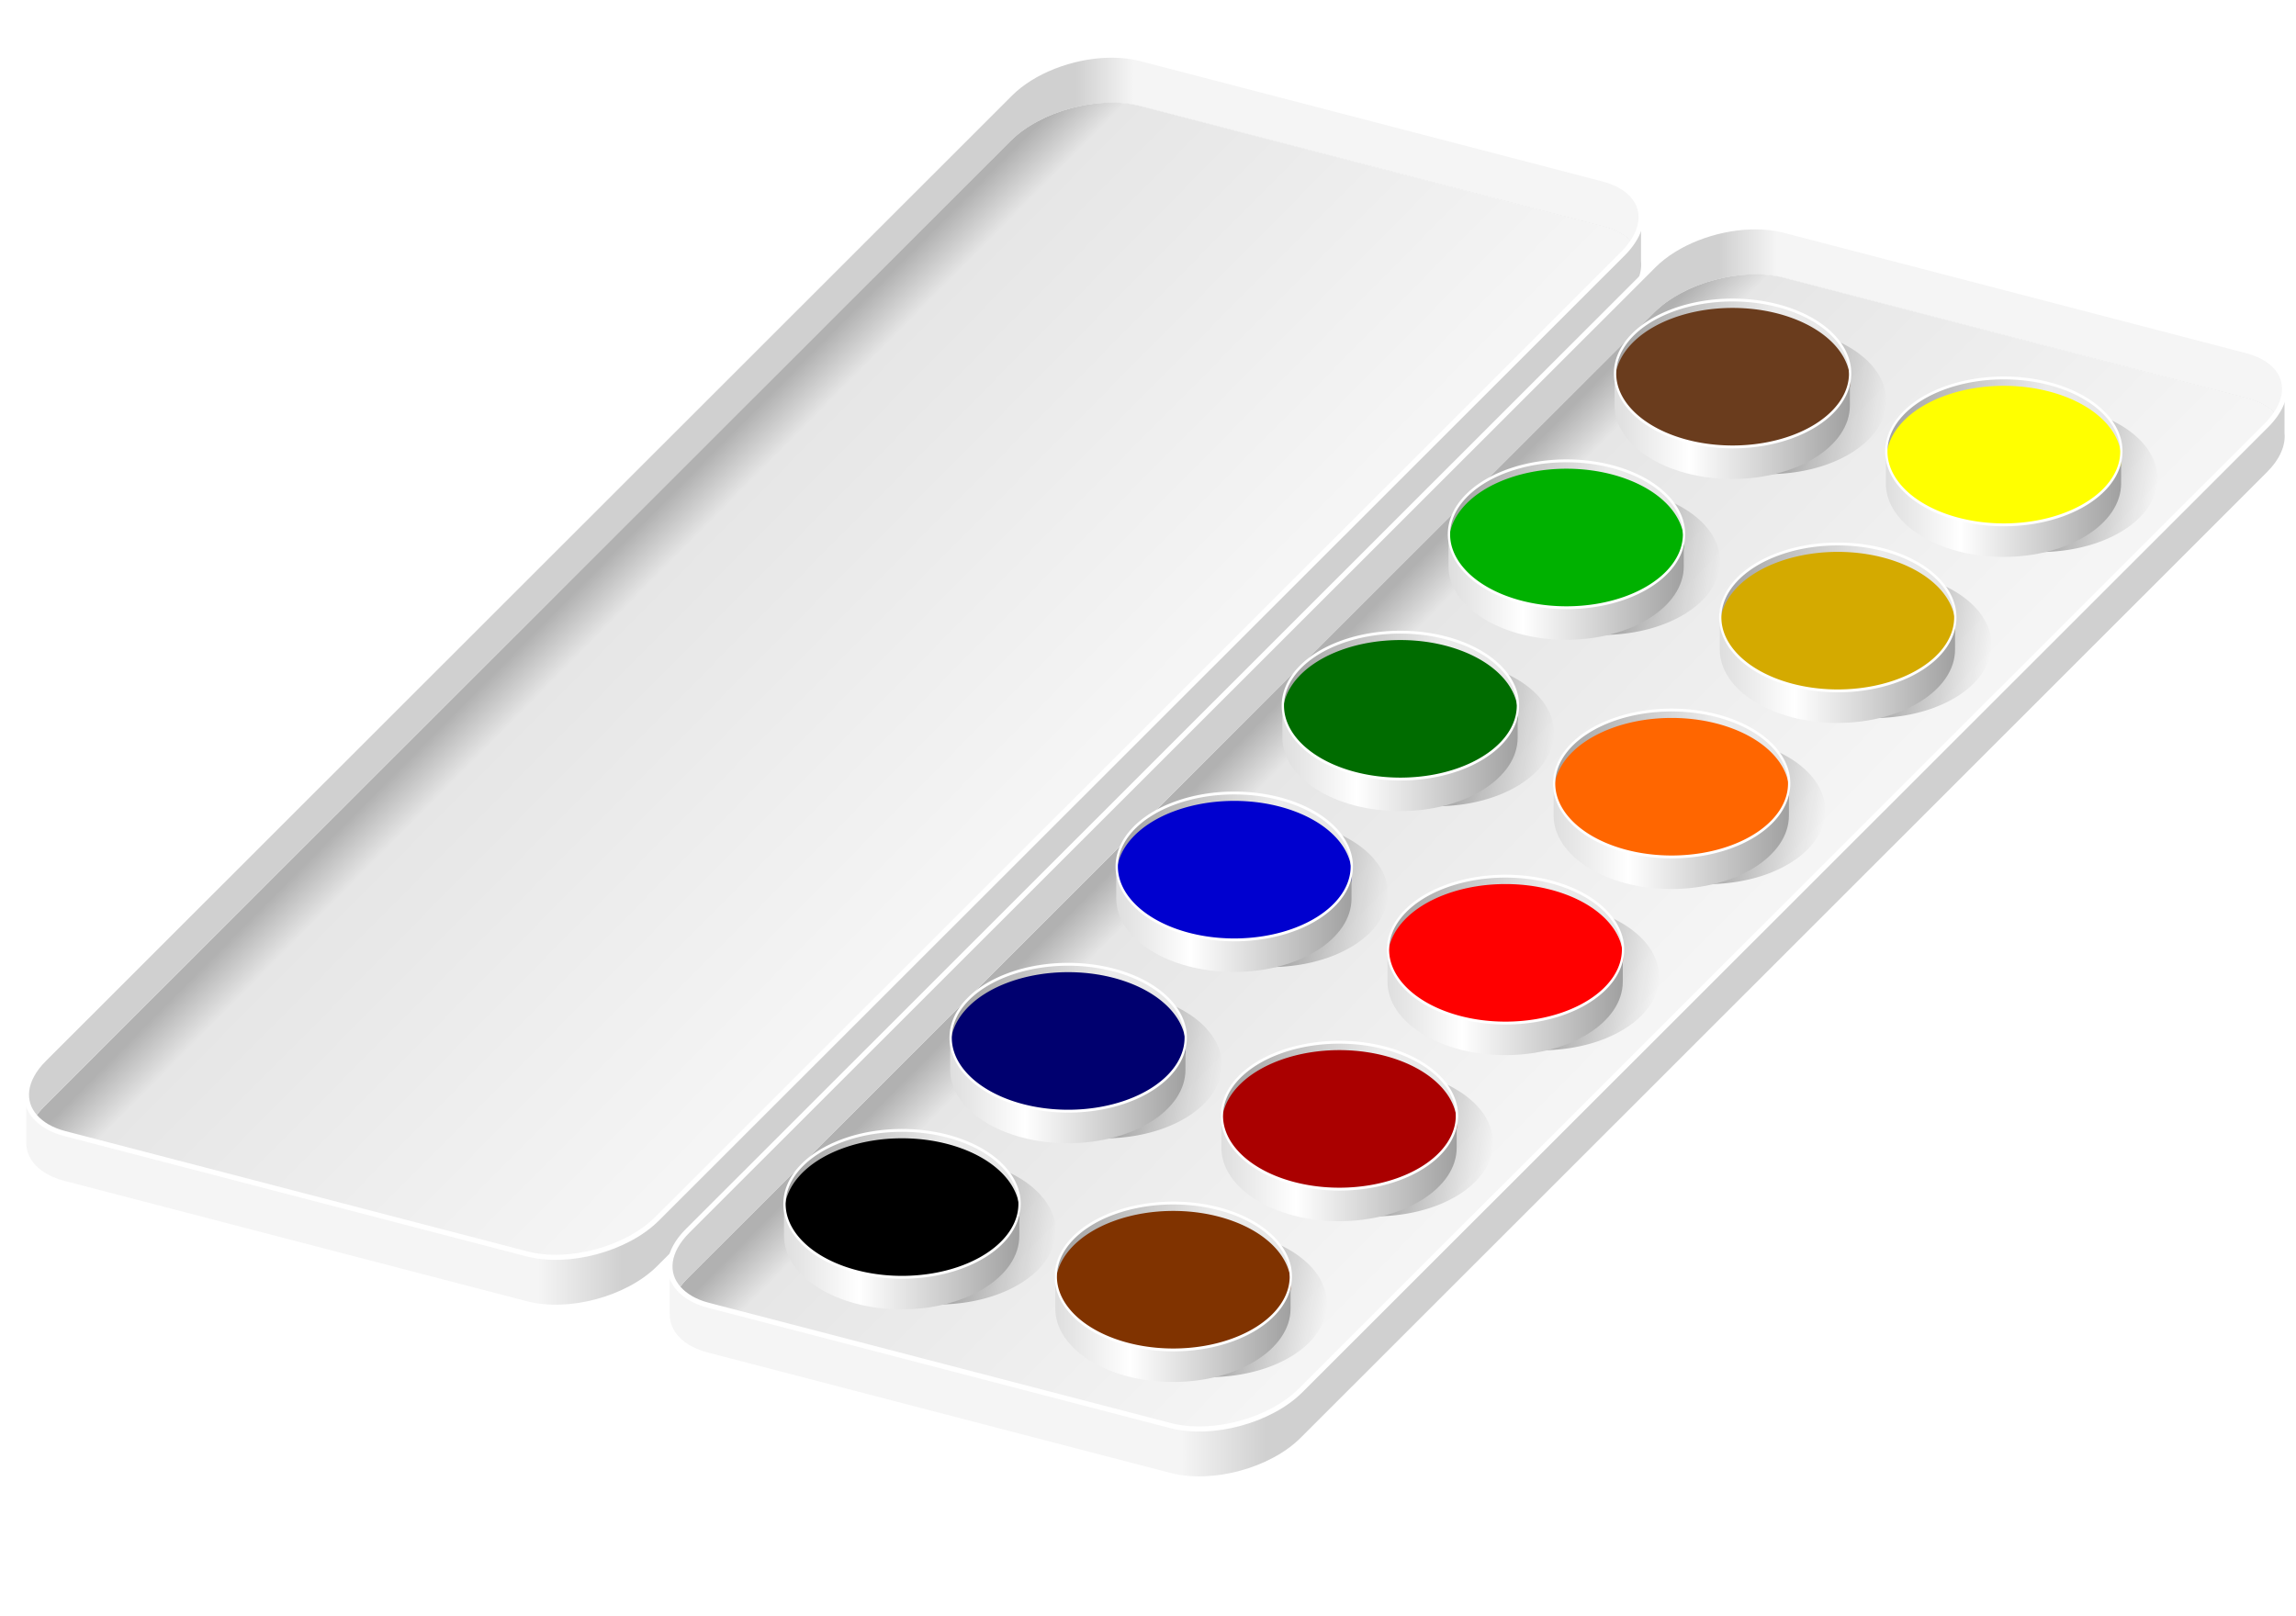 <?xml version="1.0" encoding="UTF-8" standalone="no"?>
<svg
   xmlns:dc="http://purl.org/dc/elements/1.1/"
   xmlns:cc="http://creativecommons.org/ns#"
   xmlns:rdf="http://www.w3.org/1999/02/22-rdf-syntax-ns#"
   xmlns:svg="http://www.w3.org/2000/svg"
   xmlns="http://www.w3.org/2000/svg"
   xmlns:xlink="http://www.w3.org/1999/xlink"
   xmlns:sodipodi="http://sodipodi.sourceforge.net/DTD/sodipodi-0.dtd"
   xmlns:inkscape="http://www.inkscape.org/namespaces/inkscape"
   viewBox="0 0 472.441 332.598"
   version="1.1"
   id="svg215"
   sodipodi:docname="paints.svg"
   width="125mm"
   height="88mm"
   inkscape:version="1.0.2-2 (e86c870879, 2021-01-15)">
  <sodipodi:namedview
     pagecolor="#ffffff"
     bordercolor="#666666"
     borderopacity="1"
     objecttolerance="10"
     gridtolerance="10"
     guidetolerance="10"
     inkscape:pageopacity="0"
     inkscape:pageshadow="2"
     inkscape:window-width="1920"
     inkscape:window-height="1017"
     id="namedview217"
     showgrid="false"
     units="mm"
     inkscape:zoom="1.4205055"
     inkscape:cx="366.77084"
     inkscape:cy="238.17947"
     inkscape:window-x="-8"
     inkscape:window-y="-8"
     inkscape:window-maximized="1"
     inkscape:current-layer="svg215" />
  <defs
     id="defs49">
    <filter
       id="d">
      <feGaussianBlur
         stdDeviation="2.024"
         id="feGaussianBlur2" />
    </filter>
    <linearGradient
       id="e"
       x1="-2321.2"
       x2="-1368.7"
       gradientUnits="userSpaceOnUse">
      <stop
         stop-color="#f5f5f5"
         offset="0"
         id="stop5" />
      <stop
         stop-color="#f5f5f5"
         offset=".317"
         id="stop7" />
      <stop
         stop-color="#d0d0d0"
         offset=".369"
         id="stop9" />
      <stop
         stop-color="#d0d0d0"
         offset="1"
         id="stop11" />
    </linearGradient>
    <linearGradient
       id="f"
       x1="-1925.2"
       x2="-1722.3"
       y1="-774.22"
       y2="-574.41"
       gradientUnits="userSpaceOnUse">
      <stop
         stop-color="#b1b1b1"
         offset="0"
         id="stop14" />
      <stop
         stop-color="#e6e6e6"
         offset=".098"
         id="stop16" />
      <stop
         stop-color="#f5f5f5"
         offset="1"
         id="stop18" />
    </linearGradient>
    <linearGradient
       id="g"
       x1="-1373.5"
       x2="-2321.2"
       gradientUnits="userSpaceOnUse">
      <stop
         stop-color="#f5f5f5"
         offset="0"
         id="stop21" />
      <stop
         stop-color="#f5f5f5"
         offset=".311"
         id="stop23" />
      <stop
         stop-color="#d0d0d0"
         offset=".347"
         id="stop25" />
      <stop
         stop-color="#d0d0d0"
         offset="1"
         id="stop27" />
    </linearGradient>
    <linearGradient
       id="c"
       x1="-462.97"
       x2="-228.71"
       y1="-330.27"
       y2="-283.17"
       gradientUnits="userSpaceOnUse">
      <stop
         offset="0"
         id="stop30" />
      <stop
         stop-opacity="0"
         offset="1"
         id="stop32" />
    </linearGradient>
    <linearGradient
       id="a"
       x1="-396"
       x2="-228"
       gradientUnits="userSpaceOnUse">
      <stop
         stop-color="#e6e6e6"
         offset="0"
         id="stop35" />
      <stop
         stop-color="#ececec"
         offset=".317"
         id="stop37" />
      <stop
         stop-color="#a0a0a0"
         offset="1"
         id="stop39" />
    </linearGradient>
    <linearGradient
       id="b"
       x1="294.16"
       x2="396.72"
       gradientUnits="userSpaceOnUse">
      <stop
         stop-color="#dedede"
         offset="0"
         id="stop42" />
      <stop
         stop-color="#fff"
         offset=".317"
         id="stop44" />
      <stop
         stop-color="#a0a0a0"
         offset="1"
         id="stop46" />
    </linearGradient>
    <linearGradient
       inkscape:collect="always"
       xlink:href="#e"
       id="linearGradient1044"
       gradientUnits="userSpaceOnUse"
       x1="-2321.2"
       x2="-1368.7" />
    <linearGradient
       inkscape:collect="always"
       xlink:href="#f"
       id="linearGradient1046"
       gradientUnits="userSpaceOnUse"
       x1="-1925.2"
       y1="-774.22"
       x2="-1722.3"
       y2="-574.41" />
    <linearGradient
       inkscape:collect="always"
       xlink:href="#g"
       id="linearGradient1048"
       gradientUnits="userSpaceOnUse"
       x1="-1373.5"
       x2="-2321.2" />
    <linearGradient
       inkscape:collect="always"
       xlink:href="#e"
       id="linearGradient1050"
       gradientUnits="userSpaceOnUse"
       x1="-2321.2"
       x2="-1368.7" />
    <linearGradient
       inkscape:collect="always"
       xlink:href="#f"
       id="linearGradient1052"
       gradientUnits="userSpaceOnUse"
       x1="-1925.2"
       y1="-774.22"
       x2="-1722.3"
       y2="-574.41" />
    <linearGradient
       inkscape:collect="always"
       xlink:href="#g"
       id="linearGradient1054"
       gradientUnits="userSpaceOnUse"
       x1="-1373.5"
       x2="-2321.2" />
    <linearGradient
       inkscape:collect="always"
       xlink:href="#c"
       id="linearGradient1056"
       gradientUnits="userSpaceOnUse"
       x1="-462.97"
       y1="-330.27"
       x2="-228.71"
       y2="-283.17" />
    <linearGradient
       inkscape:collect="always"
       xlink:href="#a"
       id="linearGradient1058"
       gradientUnits="userSpaceOnUse"
       x1="-396"
       x2="-228" />
    <linearGradient
       inkscape:collect="always"
       xlink:href="#b"
       id="linearGradient1060"
       gradientUnits="userSpaceOnUse"
       x1="294.16"
       x2="396.72" />
    <linearGradient
       inkscape:collect="always"
       xlink:href="#c"
       id="linearGradient1062"
       gradientUnits="userSpaceOnUse"
       x1="-462.97"
       y1="-330.27"
       x2="-228.71"
       y2="-283.17" />
    <linearGradient
       inkscape:collect="always"
       xlink:href="#a"
       id="linearGradient1064"
       gradientUnits="userSpaceOnUse"
       x1="-396"
       x2="-228" />
    <linearGradient
       inkscape:collect="always"
       xlink:href="#b"
       id="linearGradient1066"
       gradientUnits="userSpaceOnUse"
       x1="294.16"
       x2="396.72" />
    <linearGradient
       inkscape:collect="always"
       xlink:href="#c"
       id="linearGradient1068"
       gradientUnits="userSpaceOnUse"
       x1="-462.97"
       y1="-330.27"
       x2="-228.71"
       y2="-283.17" />
    <linearGradient
       inkscape:collect="always"
       xlink:href="#a"
       id="linearGradient1070"
       gradientUnits="userSpaceOnUse"
       x1="-396"
       x2="-228" />
    <linearGradient
       inkscape:collect="always"
       xlink:href="#b"
       id="linearGradient1072"
       gradientUnits="userSpaceOnUse"
       x1="294.16"
       x2="396.72" />
    <linearGradient
       inkscape:collect="always"
       xlink:href="#c"
       id="linearGradient1074"
       gradientUnits="userSpaceOnUse"
       x1="-462.97"
       y1="-330.27"
       x2="-228.71"
       y2="-283.17" />
    <linearGradient
       inkscape:collect="always"
       xlink:href="#a"
       id="linearGradient1076"
       gradientUnits="userSpaceOnUse"
       x1="-396"
       x2="-228" />
    <linearGradient
       inkscape:collect="always"
       xlink:href="#b"
       id="linearGradient1078"
       gradientUnits="userSpaceOnUse"
       x1="294.16"
       x2="396.72" />
    <linearGradient
       inkscape:collect="always"
       xlink:href="#c"
       id="linearGradient1080"
       gradientUnits="userSpaceOnUse"
       x1="-462.97"
       y1="-330.27"
       x2="-228.71"
       y2="-283.17" />
    <linearGradient
       inkscape:collect="always"
       xlink:href="#a"
       id="linearGradient1082"
       gradientUnits="userSpaceOnUse"
       x1="-396"
       x2="-228" />
    <linearGradient
       inkscape:collect="always"
       xlink:href="#b"
       id="linearGradient1084"
       gradientUnits="userSpaceOnUse"
       x1="294.16"
       x2="396.72" />
    <linearGradient
       inkscape:collect="always"
       xlink:href="#c"
       id="linearGradient1086"
       gradientUnits="userSpaceOnUse"
       x1="-462.97"
       y1="-330.27"
       x2="-228.71"
       y2="-283.17" />
    <linearGradient
       inkscape:collect="always"
       xlink:href="#a"
       id="linearGradient1088"
       gradientUnits="userSpaceOnUse"
       x1="-396"
       x2="-228" />
    <linearGradient
       inkscape:collect="always"
       xlink:href="#b"
       id="linearGradient1090"
       gradientUnits="userSpaceOnUse"
       x1="294.16"
       x2="396.72" />
    <linearGradient
       inkscape:collect="always"
       xlink:href="#c"
       id="linearGradient1092"
       gradientUnits="userSpaceOnUse"
       x1="-462.97"
       y1="-330.27"
       x2="-228.71"
       y2="-283.17" />
    <linearGradient
       inkscape:collect="always"
       xlink:href="#a"
       id="linearGradient1094"
       gradientUnits="userSpaceOnUse"
       x1="-396"
       x2="-228" />
    <linearGradient
       inkscape:collect="always"
       xlink:href="#b"
       id="linearGradient1096"
       gradientUnits="userSpaceOnUse"
       x1="294.16"
       x2="396.72" />
    <linearGradient
       inkscape:collect="always"
       xlink:href="#c"
       id="linearGradient1098"
       gradientUnits="userSpaceOnUse"
       x1="-462.97"
       y1="-330.27"
       x2="-228.71"
       y2="-283.17" />
    <linearGradient
       inkscape:collect="always"
       xlink:href="#a"
       id="linearGradient1100"
       gradientUnits="userSpaceOnUse"
       x1="-396"
       x2="-228" />
    <linearGradient
       inkscape:collect="always"
       xlink:href="#b"
       id="linearGradient1102"
       gradientUnits="userSpaceOnUse"
       x1="294.16"
       x2="396.72" />
    <linearGradient
       inkscape:collect="always"
       xlink:href="#c"
       id="linearGradient1104"
       gradientUnits="userSpaceOnUse"
       x1="-462.97"
       y1="-330.27"
       x2="-228.71"
       y2="-283.17" />
    <linearGradient
       inkscape:collect="always"
       xlink:href="#a"
       id="linearGradient1106"
       gradientUnits="userSpaceOnUse"
       x1="-396"
       x2="-228" />
    <linearGradient
       inkscape:collect="always"
       xlink:href="#b"
       id="linearGradient1108"
       gradientUnits="userSpaceOnUse"
       x1="294.16"
       x2="396.72" />
    <linearGradient
       inkscape:collect="always"
       xlink:href="#c"
       id="linearGradient1110"
       gradientUnits="userSpaceOnUse"
       x1="-462.97"
       y1="-330.27"
       x2="-228.71"
       y2="-283.17" />
    <linearGradient
       inkscape:collect="always"
       xlink:href="#a"
       id="linearGradient1112"
       gradientUnits="userSpaceOnUse"
       x1="-396"
       x2="-228" />
    <linearGradient
       inkscape:collect="always"
       xlink:href="#b"
       id="linearGradient1114"
       gradientUnits="userSpaceOnUse"
       x1="294.16"
       x2="396.72" />
    <linearGradient
       inkscape:collect="always"
       xlink:href="#c"
       id="linearGradient1116"
       gradientUnits="userSpaceOnUse"
       x1="-462.97"
       y1="-330.27"
       x2="-228.71"
       y2="-283.17" />
    <linearGradient
       inkscape:collect="always"
       xlink:href="#a"
       id="linearGradient1118"
       gradientUnits="userSpaceOnUse"
       x1="-396"
       x2="-228" />
    <linearGradient
       inkscape:collect="always"
       xlink:href="#b"
       id="linearGradient1120"
       gradientUnits="userSpaceOnUse"
       x1="294.16"
       x2="396.72" />
    <linearGradient
       inkscape:collect="always"
       xlink:href="#c"
       id="linearGradient1122"
       gradientUnits="userSpaceOnUse"
       x1="-462.97"
       y1="-330.27"
       x2="-228.71"
       y2="-283.17" />
    <linearGradient
       inkscape:collect="always"
       xlink:href="#a"
       id="linearGradient1124"
       gradientUnits="userSpaceOnUse"
       x1="-396"
       x2="-228" />
    <linearGradient
       inkscape:collect="always"
       xlink:href="#b"
       id="linearGradient1126"
       gradientUnits="userSpaceOnUse"
       x1="294.16"
       x2="396.72" />
  </defs>
  <g
     transform="matrix(0.349,0.002,0,0.349,815.479,370.276)"
     id="g59">
    <path
       d="m -1681.5,-1018.8 c -0.862,0.01 -1.725,0.027 -2.594,0.062 -20.852,0.858 -43.441,9.527 -56.875,23.031 l -569.62,572.59 c -6.9,6.936 -10.283,14.079 -10.438,20.594 h -0.125 v 28.406 c -0.126,10.259 7.733,18.95 22.656,22.75 l 272.56,69.406 c 24.613,6.268 58.869,-3.182 76.781,-21.188 l 569.59,-572.59 c 7.86,-7.901 11.231,-16.101 10.469,-23.344 v -25 c 0.024,-0.521 0.017,-1.05 0,-1.562 -0.318,-9.865 -8.078,-18.155 -22.562,-21.844 l -272.56,-69.406 c -5.384,-1.371 -11.245,-1.969 -17.281,-1.906 z m 0,27.906 c 2.592,-0.022 5.161,0.083 7.656,0.312 3.327,0.306 6.548,0.842 9.625,1.625 l 272.56,69.406 c 3.077,0.783 5.876,1.768 8.344,2.938 2.468,1.169 4.625,2.534 6.469,4.031 0.998,0.81 1.657,1.763 2.469,2.656 -1.45,2.088 -3.128,4.18 -5.188,6.25 l -569.59,572.59 c -17.912,18.006 -52.169,27.455 -76.781,21.188 l -272.56,-69.406 c -7.818,-1.991 -13.472,-5.43 -17.281,-9.625 1.451,-2.093 3.123,-4.175 5.188,-6.25 l 569.62,-572.59 c 2.239,-2.251 4.708,-4.374 7.406,-6.344 2.698,-1.969 5.6,-3.777 8.656,-5.438 3.057,-1.66 6.28,-3.177 9.594,-4.5 3.313,-1.323 6.719,-2.449 10.188,-3.406 3.469,-0.957 7.009,-1.748 10.531,-2.312 3.522,-0.564 7.025,-0.92 10.5,-1.062 0.869,-0.036 1.73,-0.055 2.594,-0.062 z"
       fill="url(#e)"
       id="path51"
       style="fill:url(#linearGradient1044)" />
    <path
       d="m -1374.4,-909.86 c -0.811,-0.893 -1.471,-1.846 -2.469,-2.656 -1.843,-1.497 -4.001,-2.862 -6.469,-4.031 -2.468,-1.169 -5.267,-2.154 -8.344,-2.938 l -272.56,-69.406 c -3.077,-0.783 -6.298,-1.319 -9.625,-1.625 -3.327,-0.306 -6.775,-0.393 -10.25,-0.25 -3.475,0.143 -6.977,0.498 -10.5,1.062 -3.523,0.564 -7.063,1.355 -10.531,2.312 -3.468,0.957 -6.874,2.083 -10.188,3.406 -3.314,1.323 -6.537,2.84 -9.594,4.5 -3.057,1.66 -5.958,3.468 -8.656,5.438 -2.699,1.969 -5.167,4.093 -7.406,6.344 l -569.62,572.59 c -2.064,2.075 -3.736,4.157 -5.188,6.25 3.809,4.195 9.463,7.634 17.281,9.625 l 272.56,69.406 c 24.613,6.268 58.869,-3.182 76.781,-21.188 l 569.59,-572.59 c 2.059,-2.07 3.738,-4.162 5.188,-6.25 z"
       fill="url(#f)"
       id="path53"
       style="fill:url(#linearGradient1046)" />
    <path
       d="m -1684.1,-1018.7 c -20.852,0.858 -43.441,9.527 -56.875,23.031 l -569.62,572.59 c -12.222,12.286 -13.369,25.176 -5.188,34.188 1.451,-2.093 3.123,-4.175 5.188,-6.25 l 569.62,-572.59 c 2.239,-2.251 4.708,-4.374 7.406,-6.344 2.698,-1.969 5.6,-3.777 8.656,-5.438 3.057,-1.66 6.28,-3.177 9.594,-4.5 3.313,-1.323 6.719,-2.449 10.188,-3.406 3.469,-0.957 7.009,-1.748 10.531,-2.312 3.522,-0.564 7.025,-0.92 10.5,-1.062 3.475,-0.143 6.923,-0.056 10.25,0.25 3.327,0.306 6.548,0.842 9.625,1.625 l 272.56,69.406 c 3.077,0.783 5.876,1.768 8.344,2.938 2.468,1.169 4.625,2.534 6.469,4.031 0.998,0.81 1.657,1.763 2.469,2.656 11.158,-16.075 4.501,-32.016 -17.281,-37.562 l -272.56,-69.406 c -6.153,-1.567 -12.924,-2.13 -19.875,-1.844 z"
       fill="url(#g)"
       id="path55"
       style="fill:url(#linearGradient1048)" />
    <path
       d="m -1681.5,-1018.8 c -0.862,0.01 -1.725,0.027 -2.594,0.062 -20.852,0.858 -43.441,9.527 -56.875,23.031 l -569.62,572.59 c -12.222,12.286 -13.369,25.176 -5.188,34.188 3.809,4.195 9.463,7.634 17.281,9.625 l 272.56,69.406 c 24.613,6.268 58.869,-3.182 76.781,-21.188 l 569.59,-572.59 c 2.06,-2.07 3.738,-4.162 5.188,-6.25 11.158,-16.075 4.501,-32.016 -17.281,-37.562 l -272.56,-69.406 c -5.384,-1.371 -11.245,-1.969 -17.281,-1.906 z"
       fill="none"
       stroke="#ffffff"
       stroke-width="3"
       id="path57" />
  </g>
  <g
     transform="matrix(0.349,0.002,0,0.349,947.89,405.61)"
     id="g69">
    <path
       d="m -1681.5,-1018.8 c -0.862,0.01 -1.725,0.027 -2.594,0.062 -20.852,0.858 -43.441,9.527 -56.875,23.031 l -569.62,572.59 c -6.9,6.936 -10.283,14.079 -10.438,20.594 h -0.125 v 28.406 c -0.126,10.259 7.733,18.95 22.656,22.75 l 272.56,69.406 c 24.613,6.268 58.869,-3.182 76.781,-21.188 l 569.59,-572.59 c 7.86,-7.901 11.231,-16.101 10.469,-23.344 v -25 c 0.024,-0.521 0.017,-1.05 0,-1.562 -0.318,-9.865 -8.078,-18.155 -22.562,-21.844 l -272.56,-69.406 c -5.384,-1.371 -11.245,-1.969 -17.281,-1.906 z m 0,27.906 c 2.592,-0.022 5.161,0.083 7.656,0.312 3.327,0.306 6.548,0.842 9.625,1.625 l 272.56,69.406 c 3.077,0.783 5.876,1.768 8.344,2.938 2.468,1.169 4.625,2.534 6.469,4.031 0.998,0.81 1.657,1.763 2.469,2.656 -1.45,2.088 -3.128,4.18 -5.188,6.25 l -569.59,572.59 c -17.912,18.006 -52.169,27.455 -76.781,21.188 l -272.56,-69.406 c -7.818,-1.991 -13.472,-5.43 -17.281,-9.625 1.451,-2.093 3.123,-4.175 5.188,-6.25 l 569.62,-572.59 c 2.239,-2.251 4.708,-4.374 7.406,-6.344 2.698,-1.969 5.6,-3.777 8.656,-5.438 3.057,-1.66 6.28,-3.177 9.594,-4.5 3.313,-1.323 6.719,-2.449 10.188,-3.406 3.469,-0.957 7.009,-1.748 10.531,-2.312 3.522,-0.564 7.025,-0.92 10.5,-1.062 0.869,-0.036 1.73,-0.055 2.594,-0.062 z"
       fill="url(#e)"
       id="path61"
       style="fill:url(#linearGradient1050)" />
    <path
       d="m -1374.4,-909.86 c -0.811,-0.893 -1.471,-1.846 -2.469,-2.656 -1.843,-1.497 -4.001,-2.862 -6.469,-4.031 -2.468,-1.169 -5.267,-2.154 -8.344,-2.938 l -272.56,-69.406 c -3.077,-0.783 -6.298,-1.319 -9.625,-1.625 -3.327,-0.306 -6.775,-0.393 -10.25,-0.25 -3.475,0.143 -6.977,0.498 -10.5,1.062 -3.523,0.564 -7.063,1.355 -10.531,2.312 -3.468,0.957 -6.874,2.083 -10.188,3.406 -3.314,1.323 -6.537,2.84 -9.594,4.5 -3.057,1.66 -5.958,3.468 -8.656,5.438 -2.699,1.969 -5.167,4.093 -7.406,6.344 l -569.62,572.59 c -2.064,2.075 -3.736,4.157 -5.188,6.25 3.809,4.195 9.463,7.634 17.281,9.625 l 272.56,69.406 c 24.613,6.268 58.869,-3.182 76.781,-21.188 l 569.59,-572.59 c 2.059,-2.07 3.738,-4.162 5.188,-6.25 z"
       fill="url(#f)"
       id="path63"
       style="fill:url(#linearGradient1052)" />
    <path
       d="m -1684.1,-1018.7 c -20.852,0.858 -43.441,9.527 -56.875,23.031 l -569.62,572.59 c -12.222,12.286 -13.369,25.176 -5.188,34.188 1.451,-2.093 3.123,-4.175 5.188,-6.25 l 569.62,-572.59 c 2.239,-2.251 4.708,-4.374 7.406,-6.344 2.698,-1.969 5.6,-3.777 8.656,-5.438 3.057,-1.66 6.28,-3.177 9.594,-4.5 3.313,-1.323 6.719,-2.449 10.188,-3.406 3.469,-0.957 7.009,-1.748 10.531,-2.312 3.522,-0.564 7.025,-0.92 10.5,-1.062 3.475,-0.143 6.923,-0.056 10.25,0.25 3.327,0.306 6.548,0.842 9.625,1.625 l 272.56,69.406 c 3.077,0.783 5.876,1.768 8.344,2.938 2.468,1.169 4.625,2.534 6.469,4.031 0.998,0.81 1.657,1.763 2.469,2.656 11.158,-16.075 4.501,-32.016 -17.281,-37.562 l -272.56,-69.406 c -6.153,-1.567 -12.924,-2.13 -19.875,-1.844 z"
       fill="url(#g)"
       id="path65"
       style="fill:url(#linearGradient1054)" />
    <path
       d="m -1681.5,-1018.8 c -0.862,0.01 -1.725,0.027 -2.594,0.062 -20.852,0.858 -43.441,9.527 -56.875,23.031 l -569.62,572.59 c -12.222,12.286 -13.369,25.176 -5.188,34.188 3.809,4.195 9.463,7.634 17.281,9.625 l 272.56,69.406 c 24.613,6.268 58.869,-3.182 76.781,-21.188 l 569.59,-572.59 c 2.06,-2.07 3.738,-4.162 5.188,-6.25 11.158,-16.075 4.501,-32.016 -17.281,-37.562 l -272.56,-69.406 c -5.384,-1.371 -11.245,-1.969 -17.281,-1.906 z"
       fill="none"
       stroke="#ffffff"
       stroke-width="3"
       id="path67" />
  </g>
  <g
     transform="matrix(0.472,0,0,0.59,22.483,645.026)"
     id="g81">
    <path
       transform="matrix(0.61,0,0,0.61,551.67,-485.93)"
       d="m -228,-291.64 a 84,42 0 1 1 -168,0 84,42 0 1 1 168,0 z"
       fill="url(#c)"
       filter="url(#d)"
       id="path71"
       style="fill:url(#linearGradient1056)" />
    <path
       transform="matrix(-0.61,0,0,0.61,154.97,-495.41)"
       d="m -228,-291.64 a 84,42 0 1 1 -168,0 84,42 0 1 1 168,0 z"
       fill="url(#a)"
       id="path73"
       style="fill:url(#linearGradient1058)" />
    <path
       transform="matrix(0.61,0,0,0.61,535.92,-492.66)"
       d="m -228,-291.64 a 84,42 0 1 1 -168,0 84,42 0 1 1 168,0 z"
       id="path75" />
    <path
       d="m 294.16,-673.44 v 11.312 c 0,14.161 22.959,25.625 51.281,25.625 28.322,0 51.281,-11.464 51.281,-25.625 v -11.312 c 0,14.161 -22.959,25.625 -51.281,25.625 -28.322,0 -51.281,-11.464 -51.281,-25.625 z"
       fill="url(#b)"
       id="path77"
       style="fill:url(#linearGradient1060)" />
    <path
       transform="matrix(0.61,0,0,0.61,535.92,-495.41)"
       d="m -228,-291.64 a 84,42 0 1 1 -168,0 84,42 0 1 1 168,0 z"
       fill="none"
       stroke="#ffffff"
       stroke-linecap="round"
       stroke-width="1.638"
       id="path79" />
  </g>
  <g
     transform="matrix(0.472,0,0,0.59,56.673,610.834)"
     id="g93">
    <path
       transform="matrix(0.61,0,0,0.61,551.67,-485.93)"
       d="m -228,-291.64 a 84,42 0 1 1 -168,0 84,42 0 1 1 168,0 z"
       fill="url(#c)"
       filter="url(#d)"
       id="path83"
       style="fill:url(#linearGradient1062)" />
    <path
       transform="matrix(-0.61,0,0,0.61,154.97,-495.41)"
       d="m -228,-291.64 a 84,42 0 1 1 -168,0 84,42 0 1 1 168,0 z"
       fill="url(#a)"
       id="path85"
       style="fill:url(#linearGradient1064)" />
    <path
       transform="matrix(0.61,0,0,0.61,535.92,-492.66)"
       d="m -228,-291.64 a 84,42 0 1 1 -168,0 84,42 0 1 1 168,0 z"
       fill="#00006f"
       id="path87" />
    <path
       d="m 294.16,-673.44 v 11.312 c 0,14.161 22.959,25.625 51.281,25.625 28.322,0 51.281,-11.464 51.281,-25.625 v -11.312 c 0,14.161 -22.959,25.625 -51.281,25.625 -28.322,0 -51.281,-11.464 -51.281,-25.625 z"
       fill="url(#b)"
       id="path89"
       style="fill:url(#linearGradient1066)" />
    <path
       transform="matrix(0.61,0,0,0.61,535.92,-495.41)"
       d="m -228,-291.64 a 84,42 0 1 1 -168,0 84,42 0 1 1 168,0 z"
       fill="none"
       stroke="#ffffff"
       stroke-linecap="round"
       stroke-width="1.638"
       id="path91" />
  </g>
  <g
     transform="matrix(0.472,0,0,0.59,90.846,575.581)"
     id="g105">
    <path
       transform="matrix(0.61,0,0,0.61,551.67,-485.93)"
       d="m -228,-291.64 a 84,42 0 1 1 -168,0 84,42 0 1 1 168,0 z"
       fill="url(#c)"
       filter="url(#d)"
       id="path95"
       style="fill:url(#linearGradient1068)" />
    <path
       transform="matrix(-0.61,0,0,0.61,154.97,-495.41)"
       d="m -228,-291.64 a 84,42 0 1 1 -168,0 84,42 0 1 1 168,0 z"
       fill="url(#a)"
       id="path97"
       style="fill:url(#linearGradient1070)" />
    <path
       transform="matrix(0.61,0,0,0.61,535.92,-492.66)"
       d="m -228,-291.64 a 84,42 0 1 1 -168,0 84,42 0 1 1 168,0 z"
       fill="#0000cf"
       id="path99" />
    <path
       d="m 294.16,-673.44 v 11.312 c 0,14.161 22.959,25.625 51.281,25.625 28.322,0 51.281,-11.464 51.281,-25.625 v -11.312 c 0,14.161 -22.959,25.625 -51.281,25.625 -28.322,0 -51.281,-11.464 -51.281,-25.625 z"
       fill="url(#b)"
       id="path101"
       style="fill:url(#linearGradient1072)" />
    <path
       transform="matrix(0.61,0,0,0.61,535.92,-495.41)"
       d="m -228,-291.64 a 84,42 0 1 1 -168,0 84,42 0 1 1 168,0 z"
       fill="none"
       stroke="#ffffff"
       stroke-linecap="round"
       stroke-width="1.638"
       id="path103" />
  </g>
  <g
     transform="matrix(0.472,0,0,0.59,125.031,542.478)"
     id="g117">
    <path
       transform="matrix(0.61,0,0,0.61,551.67,-485.93)"
       d="m -228,-291.64 a 84,42 0 1 1 -168,0 84,42 0 1 1 168,0 z"
       fill="url(#c)"
       filter="url(#d)"
       id="path107"
       style="fill:url(#linearGradient1074)" />
    <path
       transform="matrix(-0.61,0,0,0.61,154.97,-495.41)"
       d="m -228,-291.64 a 84,42 0 1 1 -168,0 84,42 0 1 1 168,0 z"
       fill="url(#a)"
       id="path109"
       style="fill:url(#linearGradient1076)" />
    <path
       transform="matrix(0.61,0,0,0.61,535.92,-492.66)"
       d="m -228,-291.64 a 84,42 0 1 1 -168,0 84,42 0 1 1 168,0 z"
       fill="#006c00"
       id="path111" />
    <path
       d="m 294.16,-673.44 v 11.312 c 0,14.161 22.959,25.625 51.281,25.625 28.322,0 51.281,-11.464 51.281,-25.625 v -11.312 c 0,14.161 -22.959,25.625 -51.281,25.625 -28.322,0 -51.281,-11.464 -51.281,-25.625 z"
       fill="url(#b)"
       id="path113"
       style="fill:url(#linearGradient1078)" />
    <path
       transform="matrix(0.61,0,0,0.61,535.92,-495.41)"
       d="m -228,-291.64 a 84,42 0 1 1 -168,0 84,42 0 1 1 168,0 z"
       fill="none"
       stroke="#ffffff"
       stroke-linecap="round"
       stroke-width="1.638"
       id="path115" />
  </g>
  <g
     transform="matrix(0.472,0,0,0.59,159.209,507.217)"
     id="g129">
    <path
       transform="matrix(0.61,0,0,0.61,551.67,-485.93)"
       d="m -228,-291.64 a 84,42 0 1 1 -168,0 84,42 0 1 1 168,0 z"
       fill="url(#c)"
       filter="url(#d)"
       id="path119"
       style="fill:url(#linearGradient1080)" />
    <path
       transform="matrix(-0.61,0,0,0.61,154.97,-495.41)"
       d="m -228,-291.64 a 84,42 0 1 1 -168,0 84,42 0 1 1 168,0 z"
       fill="url(#a)"
       id="path121"
       style="fill:url(#linearGradient1082)" />
    <path
       transform="matrix(0.61,0,0,0.61,535.92,-492.66)"
       d="m -228,-291.64 a 84,42 0 1 1 -168,0 84,42 0 1 1 168,0 z"
       fill="#00b100"
       id="path123" />
    <path
       d="m 294.16,-673.44 v 11.312 c 0,14.161 22.959,25.625 51.281,25.625 28.322,0 51.281,-11.464 51.281,-25.625 v -11.312 c 0,14.161 -22.959,25.625 -51.281,25.625 -28.322,0 -51.281,-11.464 -51.281,-25.625 z"
       fill="url(#b)"
       id="path125"
       style="fill:url(#linearGradient1084)" />
    <path
       transform="matrix(0.61,0,0,0.61,535.92,-495.41)"
       d="m -228,-291.64 a 84,42 0 1 1 -168,0 84,42 0 1 1 168,0 z"
       fill="none"
       stroke="#ffffff"
       stroke-linecap="round"
       stroke-width="1.638"
       id="path127" />
  </g>
  <g
     transform="matrix(0.472,0,0,0.59,193.387,474.121)"
     id="g141">
    <path
       transform="matrix(0.61,0,0,0.61,551.67,-485.93)"
       d="m -228,-291.64 a 84,42 0 1 1 -168,0 84,42 0 1 1 168,0 z"
       fill="url(#c)"
       filter="url(#d)"
       id="path131"
       style="fill:url(#linearGradient1086)" />
    <path
       transform="matrix(-0.61,0,0,0.61,154.97,-495.41)"
       d="m -228,-291.64 a 84,42 0 1 1 -168,0 84,42 0 1 1 168,0 z"
       fill="url(#a)"
       id="path133"
       style="fill:url(#linearGradient1088)" />
    <path
       transform="matrix(0.61,0,0,0.61,535.92,-492.66)"
       d="m -228,-291.64 a 84,42 0 1 1 -168,0 84,42 0 1 1 168,0 z"
       fill="#6a3c1d"
       id="path135" />
    <path
       d="m 294.16,-673.44 v 11.312 c 0,14.161 22.959,25.625 51.281,25.625 28.322,0 51.281,-11.464 51.281,-25.625 v -11.312 c 0,14.161 -22.959,25.625 -51.281,25.625 -28.322,0 -51.281,-11.464 -51.281,-25.625 z"
       fill="url(#b)"
       id="path137"
       style="fill:url(#linearGradient1090)" />
    <path
       transform="matrix(0.61,0,0,0.61,535.92,-495.41)"
       d="m -228,-291.64 a 84,42 0 1 1 -168,0 84,42 0 1 1 168,0 z"
       fill="none"
       stroke="#ffffff"
       stroke-linecap="round"
       stroke-width="1.638"
       id="path139" />
  </g>
  <g
     transform="matrix(0.472,0,0,0.59,78.303,659.974)"
     id="g153">
    <path
       transform="matrix(0.61,0,0,0.61,551.67,-485.93)"
       d="m -228,-291.64 a 84,42 0 1 1 -168,0 84,42 0 1 1 168,0 z"
       fill="url(#c)"
       filter="url(#d)"
       id="path143"
       style="fill:url(#linearGradient1092)" />
    <path
       transform="matrix(-0.61,0,0,0.61,154.97,-495.41)"
       d="m -228,-291.64 a 84,42 0 1 1 -168,0 84,42 0 1 1 168,0 z"
       fill="url(#a)"
       id="path145"
       style="fill:url(#linearGradient1094)" />
    <path
       transform="matrix(0.61,0,0,0.61,535.92,-492.66)"
       d="m -228,-291.64 a 84,42 0 1 1 -168,0 84,42 0 1 1 168,0 z"
       fill="#803300"
       id="path147" />
    <path
       d="m 294.16,-673.44 v 11.312 c 0,14.161 22.959,25.625 51.281,25.625 28.322,0 51.281,-11.464 51.281,-25.625 v -11.312 c 0,14.161 -22.959,25.625 -51.281,25.625 -28.322,0 -51.281,-11.464 -51.281,-25.625 z"
       fill="url(#b)"
       id="path149"
       style="fill:url(#linearGradient1096)" />
    <path
       transform="matrix(0.61,0,0,0.61,535.92,-495.41)"
       d="m -228,-291.64 a 84,42 0 1 1 -168,0 84,42 0 1 1 168,0 z"
       fill="none"
       stroke="#ffffff"
       stroke-linecap="round"
       stroke-width="1.638"
       id="path151" />
  </g>
  <g
     transform="matrix(0.472,0,0,0.59,112.482,626.878)"
     id="g165">
    <path
       transform="matrix(0.61,0,0,0.61,551.67,-485.93)"
       d="m -228,-291.64 a 84,42 0 1 1 -168,0 84,42 0 1 1 168,0 z"
       fill="url(#c)"
       filter="url(#d)"
       id="path155"
       style="fill:url(#linearGradient1098)" />
    <path
       transform="matrix(-0.61,0,0,0.61,154.97,-495.41)"
       d="m -228,-291.64 a 84,42 0 1 1 -168,0 84,42 0 1 1 168,0 z"
       fill="url(#a)"
       id="path157"
       style="fill:url(#linearGradient1100)" />
    <path
       transform="matrix(0.61,0,0,0.61,535.92,-492.66)"
       d="m -228,-291.64 a 84,42 0 1 1 -168,0 84,42 0 1 1 168,0 z"
       fill="#aa0000"
       id="path159" />
    <path
       d="m 294.16,-673.44 v 11.312 c 0,14.161 22.959,25.625 51.281,25.625 28.322,0 51.281,-11.464 51.281,-25.625 v -11.312 c 0,14.161 -22.959,25.625 -51.281,25.625 -28.322,0 -51.281,-11.464 -51.281,-25.625 z"
       fill="url(#b)"
       id="path161"
       style="fill:url(#linearGradient1102)" />
    <path
       transform="matrix(0.61,0,0,0.61,535.92,-495.41)"
       d="m -228,-291.64 a 84,42 0 1 1 -168,0 84,42 0 1 1 168,0 z"
       fill="none"
       stroke="#ffffff"
       stroke-linecap="round"
       stroke-width="1.638"
       id="path163" />
  </g>
  <g
     transform="matrix(0.472,0,0,0.59,146.66,592.7)"
     id="g177">
    <path
       transform="matrix(0.61,0,0,0.61,551.67,-485.93)"
       d="m -228,-291.64 a 84,42 0 1 1 -168,0 84,42 0 1 1 168,0 z"
       fill="url(#c)"
       filter="url(#d)"
       id="path167"
       style="fill:url(#linearGradient1104)" />
    <path
       transform="matrix(-0.61,0,0,0.61,154.97,-495.41)"
       d="m -228,-291.64 a 84,42 0 1 1 -168,0 84,42 0 1 1 168,0 z"
       fill="url(#a)"
       id="path169"
       style="fill:url(#linearGradient1106)" />
    <path
       transform="matrix(0.61,0,0,0.61,535.92,-492.66)"
       d="m -228,-291.64 a 84,42 0 1 1 -168,0 84,42 0 1 1 168,0 z"
       fill="#ff0000"
       id="path171" />
    <path
       d="m 294.16,-673.44 v 11.312 c 0,14.161 22.959,25.625 51.281,25.625 28.322,0 51.281,-11.464 51.281,-25.625 v -11.312 c 0,14.161 -22.959,25.625 -51.281,25.625 -28.322,0 -51.281,-11.464 -51.281,-25.625 z"
       fill="url(#b)"
       id="path173"
       style="fill:url(#linearGradient1108)" />
    <path
       transform="matrix(0.61,0,0,0.61,535.92,-495.41)"
       d="m -228,-291.64 a 84,42 0 1 1 -168,0 84,42 0 1 1 168,0 z"
       fill="none"
       stroke="#ffffff"
       stroke-linecap="round"
       stroke-width="1.638"
       id="path175" />
  </g>
  <g
     transform="matrix(0.472,0,0,0.59,180.845,558.508)"
     id="g189">
    <path
       transform="matrix(0.61,0,0,0.61,551.67,-485.93)"
       d="m -228,-291.64 a 84,42 0 1 1 -168,0 84,42 0 1 1 168,0 z"
       fill="url(#c)"
       filter="url(#d)"
       id="path179"
       style="fill:url(#linearGradient1110)" />
    <path
       transform="matrix(-0.61,0,0,0.61,154.97,-495.41)"
       d="m -228,-291.64 a 84,42 0 1 1 -168,0 84,42 0 1 1 168,0 z"
       fill="url(#a)"
       id="path181"
       style="fill:url(#linearGradient1112)" />
    <path
       transform="matrix(0.61,0,0,0.61,535.92,-492.66)"
       d="m -228,-291.64 a 84,42 0 1 1 -168,0 84,42 0 1 1 168,0 z"
       fill="#ff6600"
       id="path183" />
    <path
       d="m 294.16,-673.44 v 11.312 c 0,14.161 22.959,25.625 51.281,25.625 28.322,0 51.281,-11.464 51.281,-25.625 v -11.312 c 0,14.161 -22.959,25.625 -51.281,25.625 -28.322,0 -51.281,-11.464 -51.281,-25.625 z"
       fill="url(#b)"
       id="path185"
       style="fill:url(#linearGradient1114)" />
    <path
       transform="matrix(0.61,0,0,0.61,535.92,-495.41)"
       d="m -228,-291.64 a 84,42 0 1 1 -168,0 84,42 0 1 1 168,0 z"
       fill="none"
       stroke="#ffffff"
       stroke-linecap="round"
       stroke-width="1.638"
       id="path187" />
  </g>
  <g
     transform="matrix(0.472,0,0,0.59,215.03,524.33)"
     id="g201">
    <path
       transform="matrix(0.61,0,0,0.61,551.67,-485.93)"
       d="m -228,-291.64 a 84,42 0 1 1 -168,0 84,42 0 1 1 168,0 z"
       fill="url(#c)"
       filter="url(#d)"
       id="path191"
       style="fill:url(#linearGradient1116)" />
    <path
       transform="matrix(-0.61,0,0,0.61,154.97,-495.41)"
       d="m -228,-291.64 a 84,42 0 1 1 -168,0 84,42 0 1 1 168,0 z"
       fill="url(#a)"
       id="path193"
       style="fill:url(#linearGradient1118)" />
    <path
       transform="matrix(0.61,0,0,0.61,535.92,-492.66)"
       d="m -228,-291.64 a 84,42 0 1 1 -168,0 84,42 0 1 1 168,0 z"
       fill="#d4aa00"
       id="path195" />
    <path
       d="m 294.16,-673.44 v 11.312 c 0,14.161 22.959,25.625 51.281,25.625 28.322,0 51.281,-11.464 51.281,-25.625 v -11.312 c 0,14.161 -22.959,25.625 -51.281,25.625 -28.322,0 -51.281,-11.464 -51.281,-25.625 z"
       fill="url(#b)"
       id="path197"
       style="fill:url(#linearGradient1120)" />
    <path
       transform="matrix(0.61,0,0,0.61,535.92,-495.41)"
       d="m -228,-291.64 a 84,42 0 1 1 -168,0 84,42 0 1 1 168,0 z"
       fill="none"
       stroke="#ffffff"
       stroke-linecap="round"
       stroke-width="1.638"
       id="path199" />
  </g>
  <g
     transform="matrix(0.472,0,0,0.59,249.202,490.158)"
     id="g213">
    <path
       transform="matrix(0.61,0,0,0.61,551.67,-485.93)"
       d="m -228,-291.64 a 84,42 0 1 1 -168,0 84,42 0 1 1 168,0 z"
       fill="url(#c)"
       filter="url(#d)"
       id="path203"
       style="fill:url(#linearGradient1122)" />
    <path
       transform="matrix(-0.61,0,0,0.61,154.97,-495.41)"
       d="m -228,-291.64 a 84,42 0 1 1 -168,0 84,42 0 1 1 168,0 z"
       fill="url(#a)"
       id="path205"
       style="fill:url(#linearGradient1124)" />
    <path
       transform="matrix(0.61,0,0,0.61,535.92,-492.66)"
       d="m -228,-291.64 a 84,42 0 1 1 -168,0 84,42 0 1 1 168,0 z"
       fill="#ffff00"
       id="path207" />
    <path
       d="m 294.16,-673.44 v 11.312 c 0,14.161 22.959,25.625 51.281,25.625 28.322,0 51.281,-11.464 51.281,-25.625 v -11.312 c 0,14.161 -22.959,25.625 -51.281,25.625 -28.322,0 -51.281,-11.464 -51.281,-25.625 z"
       fill="url(#b)"
       id="path209"
       style="fill:url(#linearGradient1126)" />
    <path
       transform="matrix(0.61,0,0,0.61,535.92,-495.41)"
       d="m -228,-291.64 a 84,42 0 1 1 -168,0 84,42 0 1 1 168,0 z"
       fill="none"
       stroke="#ffffff"
       stroke-linecap="round"
       stroke-width="1.638"
       id="path211" />
  </g>
</svg>
